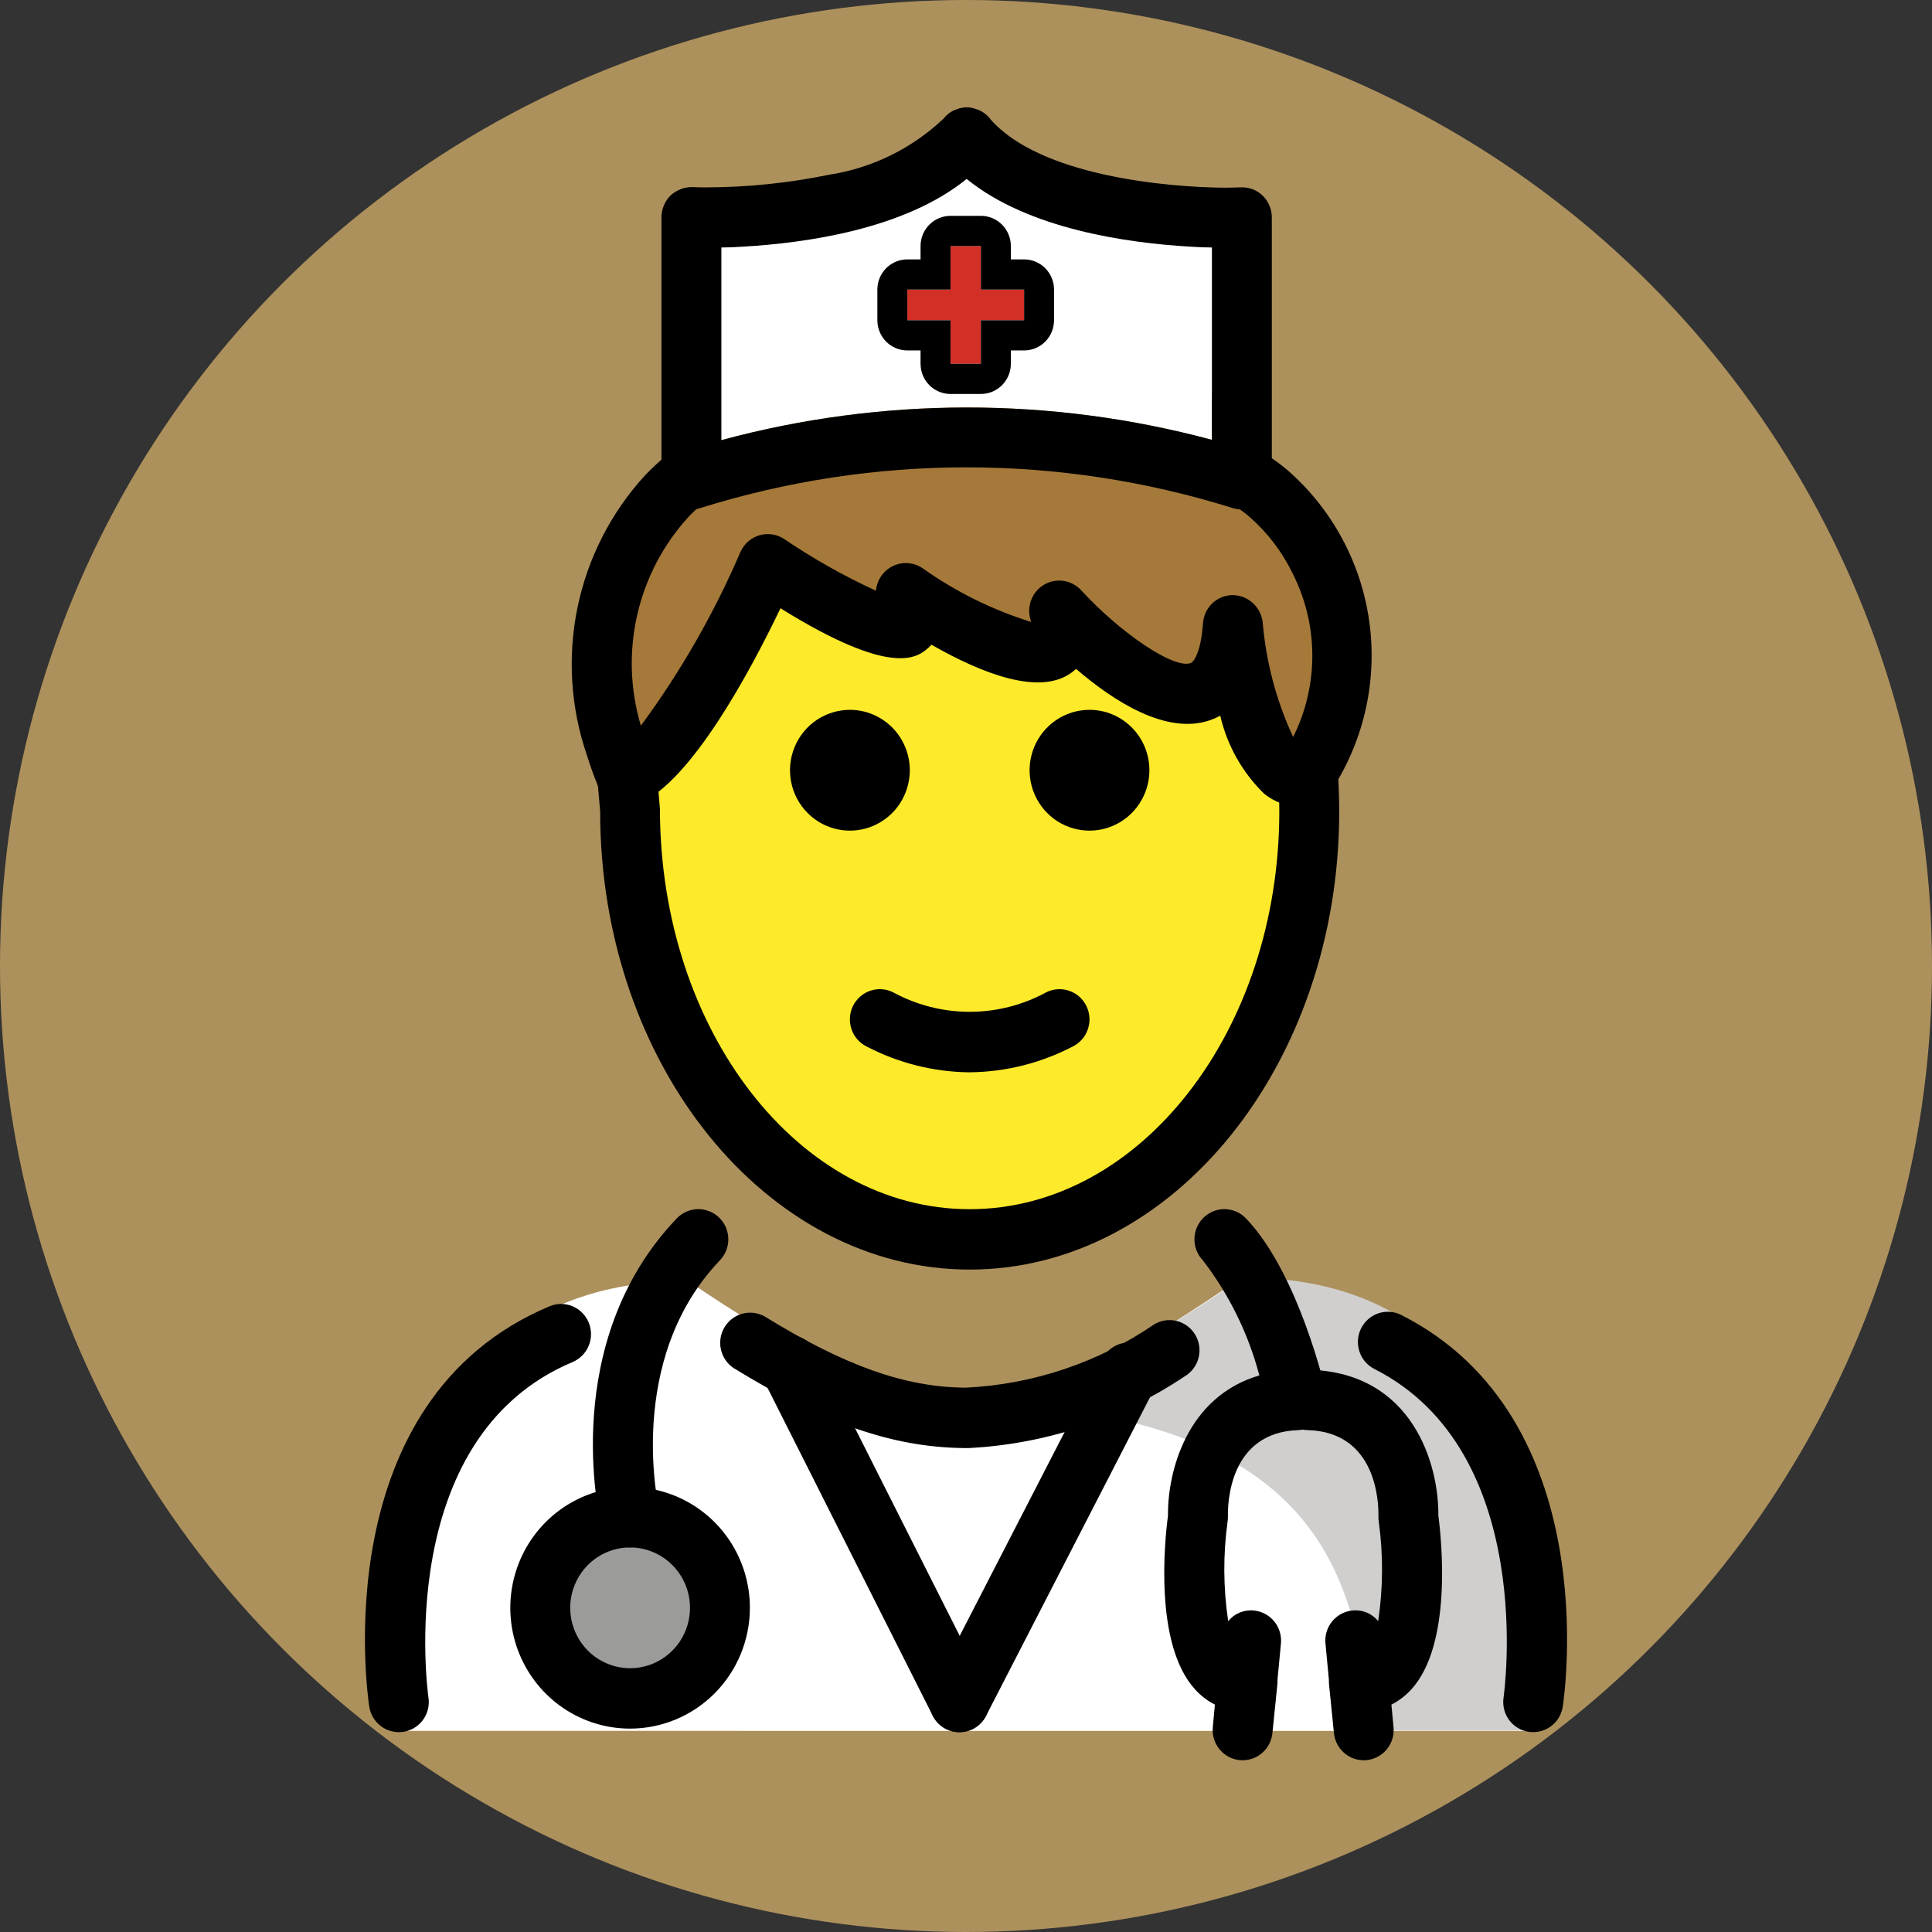 <svg width="90" height="90" viewBox="0 0 90 90" fill="none" xmlns="http://www.w3.org/2000/svg">
<rect x="0" y="0" width="90" height="90" fill="#333333" stroke="none"/>
<circle cx="45" cy="45" r="45" fill="#FFD178" fill-opacity="0.6"/>
<path d="M18.237 80.631C18.237 80.631 15.308 59.67 32.049 59.67C36.504 62.665 40.458 65.014 44.745 65.006L45.13 65.147C49.419 65.155 53.373 62.524 57.826 59.531C73.96 59.481 71.093 80.492 71.415 80.633" fill="white"/>
<path d="M29.353 79.119C31.664 79.119 33.538 77.229 33.538 74.898C33.538 72.568 31.664 70.678 29.353 70.678C27.041 70.678 25.167 72.568 25.167 74.898C25.167 77.229 27.041 79.119 29.353 79.119Z" fill="#9B9B9A"/>
<path d="M57.902 59.512C53.479 62.485 50.542 64.436 44.875 65.265C63.099 65.843 62.959 74.987 64.022 80.614H71.156C71.156 80.614 74.802 59.509 57.902 59.512Z" fill="#D0CFCE"/>
<path d="M32.207 21.34V10.128C32.207 10.128 41.583 10.494 45.029 6.414C48.475 10.494 57.85 10.128 57.85 10.128V21.298L45.196 20.06L32.207 21.34Z" fill="white"/>
<path d="M42.266 14.918H44.278V16.947H45.694V14.918H47.706V13.49H45.694V11.461H44.278V13.49H42.266V14.918Z" fill="#D22F27"/>
<path d="M60.783 36.166C58.204 36.541 57.438 29.132 57.438 29.132C56.903 36.687 49.341 28.447 49.341 28.447C50.563 33.258 42.192 27.637 42.192 27.637C44.197 31.924 35.765 26.279 35.765 26.279C35.765 26.279 31.955 34.826 29.314 36.093C29.295 36.491 29.266 36.887 29.266 37.292C29.266 48.304 36.348 57.23 45.084 57.23C53.821 57.23 60.904 48.304 60.904 37.292C60.904 36.856 60.873 36.431 60.852 36.003C60.826 36.058 60.81 36.113 60.783 36.166Z" fill="#FCEA2B"/>
<path d="M60.921 35.867C60.879 35.965 60.823 36.064 60.781 36.162C58.2 36.542 57.433 29.128 57.433 29.128C56.903 36.683 49.341 28.453 49.341 28.453C50.569 33.264 42.198 27.637 42.198 27.637C44.193 31.928 35.766 26.286 35.766 26.286C35.766 26.286 31.846 35.079 29.209 36.148C29.195 36.148 29.195 36.162 29.181 36.162C28.986 35.698 28.818 35.234 28.679 34.783C27.988 32.805 27.845 30.675 28.262 28.621C28.68 26.567 29.644 24.666 31.05 23.121C30.968 23.001 30.907 22.868 30.869 22.727C30.821 22.534 30.806 22.334 30.827 22.136C30.827 22.108 30.813 22.066 30.813 22.038V19.801C31.609 18.788 30.995 19.14 32.055 18.648L32.781 21.194L33.604 20.504C41.088 18.481 48.969 18.476 56.456 20.49V18.31C57.487 19.303 58.413 20.401 59.219 21.588C59.233 21.602 59.233 21.616 59.246 21.63C60.19 22.992 60.932 24.485 61.451 26.061C62.541 29.276 62.351 32.791 60.921 35.867Z" fill="#A57939"/>
<path d="M58.814 9.109C58.679 8.979 58.519 8.878 58.344 8.813C58.169 8.748 57.982 8.719 57.796 8.729C57.6 8.729 57.363 8.744 57.098 8.744C54.308 8.729 48.448 8.181 46.146 5.564C46.087 5.479 46.017 5.403 45.937 5.339C45.792 5.212 45.62 5.121 45.434 5.072C45.383 5.045 45.325 5.03 45.267 5.03C45.19 5.006 45.11 4.996 45.03 5.001C44.95 4.997 44.87 5.006 44.793 5.03C44.734 5.03 44.677 5.045 44.625 5.072C44.366 5.143 44.137 5.296 43.97 5.508C43.956 5.522 43.942 5.55 43.914 5.564C42.447 6.937 40.605 7.834 38.626 8.139C36.757 8.523 34.855 8.721 32.948 8.729C32.697 8.729 32.46 8.729 32.264 8.715C31.883 8.708 31.513 8.849 31.232 9.109C30.965 9.378 30.815 9.742 30.813 10.122V22.038C30.813 22.066 30.827 22.108 30.827 22.136C30.806 22.334 30.821 22.534 30.869 22.727C30.907 22.868 30.968 23.001 31.05 23.121C31.18 23.31 31.354 23.465 31.555 23.572C31.756 23.68 31.98 23.738 32.209 23.74C32.346 23.737 32.483 23.713 32.613 23.67C40.696 21.137 49.35 21.137 57.433 23.67C57.744 23.767 58.079 23.752 58.38 23.625C58.681 23.5 58.928 23.271 59.079 22.98C59.12 22.909 59.153 22.834 59.177 22.755C59.204 22.674 59.218 22.588 59.219 22.502C59.24 22.381 59.24 22.257 59.219 22.136C59.236 22.106 59.246 22.073 59.246 22.038V10.122C59.246 9.933 59.208 9.745 59.134 9.571C59.059 9.397 58.951 9.24 58.814 9.109ZM56.456 20.49C48.969 18.476 41.088 18.481 33.604 20.504V11.529C33.911 11.529 34.273 11.515 34.664 11.487C37.51 11.318 42.142 10.685 45.03 8.336C47.918 10.685 52.55 11.318 55.396 11.487C55.787 11.515 56.149 11.529 56.456 11.529V20.49Z" fill="black"/>
<path d="M45.694 11.461V13.49H47.706V14.918H45.694V16.947H44.278L44.278 14.919H42.266V13.49H44.278L44.278 11.463L45.694 11.461ZM45.694 10.055H44.278C43.908 10.055 43.553 10.203 43.291 10.467C43.03 10.731 42.883 11.088 42.883 11.461V12.083H42.266C41.896 12.083 41.541 12.232 41.28 12.495C41.018 12.759 40.871 13.117 40.871 13.49V14.918C40.871 15.291 41.018 15.649 41.28 15.913C41.541 16.177 41.896 16.325 42.266 16.325H42.883V16.947C42.883 17.32 43.03 17.678 43.291 17.941C43.553 18.205 43.908 18.353 44.278 18.353H45.694C46.064 18.353 46.419 18.205 46.681 17.941C46.942 17.678 47.089 17.32 47.089 16.947V16.325H47.706C48.076 16.325 48.431 16.177 48.692 15.913C48.954 15.649 49.101 15.291 49.101 14.918V13.49C49.101 13.117 48.954 12.759 48.692 12.495C48.431 12.232 48.076 12.083 47.706 12.083H47.089V11.461C47.089 11.088 46.942 10.731 46.681 10.467C46.419 10.203 46.064 10.055 45.694 10.055ZM53.543 35.881C53.543 36.437 53.38 36.981 53.073 37.444C52.766 37.907 52.331 38.267 51.821 38.48C51.311 38.693 50.75 38.749 50.209 38.64C49.667 38.532 49.17 38.264 48.78 37.87C48.39 37.477 48.124 36.975 48.016 36.43C47.908 35.884 47.964 35.318 48.175 34.804C48.386 34.29 48.744 33.85 49.203 33.541C49.661 33.232 50.201 33.067 50.753 33.067C51.493 33.067 52.203 33.364 52.726 33.891C53.249 34.419 53.543 35.135 53.543 35.881ZM42.382 35.881C42.382 36.437 42.218 36.981 41.912 37.444C41.605 37.907 41.169 38.267 40.659 38.48C40.15 38.693 39.589 38.749 39.047 38.64C38.506 38.532 38.009 38.264 37.619 37.87C37.228 37.477 36.963 36.975 36.855 36.43C36.747 35.884 36.803 35.318 37.014 34.804C37.225 34.29 37.583 33.85 38.041 33.541C38.5 33.232 39.04 33.067 39.592 33.067C40.332 33.067 41.041 33.364 41.565 33.891C42.088 34.419 42.382 35.135 42.382 35.881ZM45.171 49.953C43.496 49.937 41.849 49.523 40.362 48.746C40.198 48.663 40.052 48.549 39.931 48.409C39.811 48.27 39.72 48.107 39.662 47.932C39.604 47.757 39.581 47.572 39.594 47.387C39.607 47.203 39.655 47.023 39.737 46.857C39.819 46.692 39.933 46.545 40.071 46.423C40.21 46.302 40.371 46.21 40.545 46.151C40.718 46.093 40.902 46.07 41.085 46.083C41.268 46.096 41.446 46.145 41.61 46.228C42.705 46.823 43.928 47.134 45.172 47.134C46.415 47.134 47.638 46.823 48.733 46.228C48.897 46.145 49.075 46.096 49.258 46.083C49.441 46.07 49.624 46.093 49.798 46.151C49.972 46.21 50.133 46.302 50.272 46.423C50.41 46.545 50.524 46.692 50.606 46.857C50.688 47.023 50.736 47.203 50.749 47.387C50.763 47.572 50.739 47.757 50.681 47.932C50.623 48.107 50.532 48.27 50.412 48.409C50.291 48.549 50.145 48.663 49.981 48.746C48.494 49.523 46.846 49.936 45.171 49.952" fill="black"/>
<path d="M45.171 59.142C35.68 59.142 27.957 49.566 27.957 37.795L27.79 35.865C27.774 35.681 27.795 35.496 27.85 35.32C27.905 35.144 27.995 34.98 28.113 34.839C28.231 34.697 28.375 34.581 28.538 34.496C28.701 34.411 28.878 34.359 29.061 34.343C29.244 34.326 29.428 34.345 29.604 34.4C29.779 34.456 29.942 34.546 30.082 34.665C30.223 34.785 30.338 34.931 30.422 35.096C30.505 35.261 30.555 35.441 30.569 35.626L30.742 37.676C30.748 48.016 37.218 56.329 45.171 56.329C53.123 56.329 59.595 48.014 59.595 37.795C59.595 37.139 59.569 36.489 59.516 35.847C59.501 35.663 59.523 35.477 59.579 35.302C59.635 35.126 59.725 34.963 59.844 34.822C59.963 34.682 60.108 34.566 60.271 34.482C60.434 34.398 60.612 34.347 60.795 34.332C60.978 34.317 61.162 34.339 61.336 34.396C61.51 34.452 61.672 34.543 61.811 34.663C61.951 34.783 62.066 34.929 62.149 35.094C62.233 35.258 62.283 35.438 62.298 35.622C62.355 36.337 62.385 37.061 62.386 37.795C62.386 49.566 54.665 59.142 45.171 59.142Z" fill="black"/>
<path d="M60.59 37.583C59.969 37.579 59.368 37.362 58.884 36.97C57.872 35.983 57.164 34.723 56.844 33.34C56.697 33.42 56.544 33.488 56.386 33.544C54.341 34.266 51.861 32.652 50.128 31.16C50.055 31.227 49.977 31.29 49.896 31.348C48.431 32.396 45.817 31.421 43.395 30.035C43.35 30.084 43.302 30.13 43.252 30.173C42.749 30.614 41.61 31.599 36.358 28.336C34.946 31.278 32.211 36.383 29.787 37.428C29.441 37.585 29.049 37.598 28.694 37.463C28.34 37.329 28.053 37.058 27.896 36.711C27.689 36.217 27.506 35.714 27.348 35.203C26.581 32.984 26.428 30.596 26.903 28.296C27.379 25.995 28.466 23.869 30.049 22.143C30.379 21.794 30.733 21.47 31.109 21.171C31.401 20.945 31.768 20.845 32.133 20.891C32.498 20.937 32.83 21.127 33.056 21.418C33.283 21.71 33.387 22.079 33.345 22.448C33.303 22.816 33.119 23.152 32.832 23.384C32.559 23.601 32.301 23.838 32.061 24.092C30.889 25.379 30.069 26.951 29.682 28.654C29.295 30.357 29.354 32.133 29.854 33.806C31.704 31.296 33.261 28.579 34.494 25.71C34.577 25.523 34.699 25.358 34.852 25.224C35.005 25.09 35.185 24.992 35.379 24.935C35.574 24.878 35.778 24.865 35.978 24.896C36.178 24.927 36.369 25.002 36.538 25.114C37.892 26.033 39.32 26.837 40.807 27.517C40.827 27.274 40.911 27.04 41.048 26.839C41.186 26.637 41.373 26.476 41.592 26.37C41.81 26.264 42.052 26.217 42.294 26.234C42.536 26.251 42.769 26.331 42.971 26.466C44.516 27.562 46.222 28.407 48.027 28.971C48.016 28.914 48.004 28.858 47.989 28.803C47.912 28.5 47.937 28.179 48.06 27.892C48.184 27.605 48.399 27.367 48.672 27.217C48.944 27.067 49.259 27.013 49.565 27.064C49.872 27.114 50.153 27.267 50.364 27.496C52.219 29.512 54.68 31.164 55.459 30.891C55.619 30.835 55.946 30.372 56.041 29.028C56.065 28.678 56.219 28.349 56.472 28.108C56.725 27.866 57.059 27.729 57.408 27.723C57.755 27.722 58.091 27.85 58.351 28.082C58.611 28.314 58.778 28.634 58.82 28.982C58.976 30.836 59.457 32.648 60.24 34.333C60.833 33.147 61.139 31.836 61.133 30.507C61.127 29.179 60.808 27.871 60.204 26.69C59.714 25.684 59.026 24.788 58.183 24.058C57.992 23.895 57.79 23.744 57.579 23.606C57.425 23.508 57.291 23.379 57.185 23.228C57.08 23.077 57.005 22.906 56.964 22.726C56.924 22.546 56.92 22.359 56.951 22.177C56.982 21.995 57.049 21.821 57.147 21.665C57.245 21.509 57.372 21.374 57.522 21.267C57.672 21.161 57.841 21.085 58.02 21.045C58.199 21.004 58.384 21 58.564 21.031C58.745 21.063 58.917 21.13 59.072 21.229C59.384 21.432 59.683 21.654 59.968 21.894C62.038 23.693 63.393 26.187 63.781 28.915C64.169 31.643 63.565 34.42 62.08 36.733L61.992 36.867C61.754 37.216 61.394 37.462 60.983 37.555C60.853 37.574 60.722 37.583 60.59 37.583ZM29.353 80.526C28.249 80.526 27.17 80.196 26.252 79.577C25.334 78.959 24.619 78.08 24.197 77.052C23.774 76.024 23.664 74.892 23.879 73.801C24.095 72.709 24.626 71.706 25.407 70.919C26.187 70.132 27.181 69.597 28.264 69.379C29.346 69.162 30.468 69.274 31.488 69.7C32.508 70.126 33.38 70.847 33.993 71.772C34.606 72.698 34.933 73.785 34.933 74.898C34.932 76.39 34.343 77.821 33.297 78.876C32.251 79.931 30.832 80.524 29.353 80.526ZM29.353 72.085C28.801 72.085 28.261 72.25 27.802 72.559C27.343 72.868 26.986 73.308 26.775 73.822C26.564 74.336 26.508 74.902 26.616 75.447C26.724 75.993 26.989 76.495 27.38 76.888C27.77 77.281 28.267 77.549 28.808 77.658C29.349 77.767 29.911 77.711 30.42 77.498C30.93 77.285 31.366 76.924 31.673 76.462C31.979 75.999 32.143 75.455 32.143 74.898C32.142 74.153 31.848 73.438 31.324 72.91C30.801 72.383 30.092 72.086 29.353 72.085Z" fill="black"/>
<path d="M29.353 72.085C29.04 72.084 28.736 71.978 28.49 71.783C28.245 71.588 28.072 71.316 27.998 71.01C27.914 70.665 26.027 62.513 31.528 56.756C31.655 56.623 31.807 56.517 31.975 56.443C32.143 56.369 32.324 56.33 32.507 56.326C32.69 56.323 32.872 56.356 33.043 56.424C33.214 56.491 33.369 56.592 33.501 56.721C33.633 56.849 33.739 57.002 33.812 57.171C33.885 57.341 33.924 57.523 33.928 57.708C33.931 57.893 33.898 58.076 33.831 58.248C33.764 58.42 33.664 58.577 33.537 58.71C29.089 63.363 30.692 70.276 30.709 70.345C30.759 70.552 30.761 70.768 30.716 70.976C30.671 71.184 30.58 71.379 30.449 71.547C30.318 71.714 30.152 71.85 29.962 71.943C29.771 72.035 29.564 72.085 29.353 72.085ZM71.423 80.69C71.222 80.692 71.023 80.649 70.84 80.564C70.656 80.48 70.493 80.357 70.362 80.203C70.231 80.049 70.134 79.869 70.079 79.673C70.024 79.478 70.011 79.273 70.042 79.072C70.059 78.96 71.661 67.641 64.025 63.772C63.861 63.689 63.715 63.574 63.595 63.435C63.475 63.295 63.384 63.133 63.327 62.957C63.269 62.782 63.246 62.596 63.259 62.412C63.273 62.228 63.322 62.048 63.404 61.883C63.486 61.718 63.6 61.57 63.739 61.45C63.877 61.329 64.038 61.236 64.212 61.178C64.386 61.12 64.57 61.097 64.753 61.111C64.936 61.124 65.114 61.174 65.278 61.257C74.737 66.048 72.883 78.951 72.8 79.499C72.749 79.83 72.583 80.133 72.33 80.351C72.078 80.57 71.756 80.69 71.423 80.69ZM45.055 67.457H44.91L44.853 67.455C41.544 67.41 38.332 66.287 34.178 63.731C33.876 63.531 33.662 63.22 33.583 62.864C33.504 62.508 33.564 62.135 33.753 61.823C33.941 61.512 34.242 61.286 34.592 61.194C34.942 61.102 35.314 61.151 35.629 61.33C39.375 63.636 42.185 64.629 44.998 64.643C48.136 64.49 51.173 63.468 53.773 61.69C53.931 61.596 54.106 61.535 54.287 61.509C54.469 61.483 54.653 61.493 54.831 61.54C55.008 61.586 55.175 61.667 55.321 61.778C55.468 61.889 55.591 62.028 55.684 62.187C55.777 62.346 55.838 62.523 55.864 62.706C55.889 62.888 55.879 63.075 55.833 63.254C55.787 63.432 55.707 63.601 55.597 63.748C55.487 63.896 55.349 64.02 55.191 64.114C52.201 66.114 48.734 67.268 45.151 67.455L45.055 67.457ZM18.576 80.69C18.244 80.689 17.923 80.569 17.671 80.351C17.418 80.132 17.252 79.83 17.201 79.499C17.113 78.919 15.153 65.242 25.6 60.852C25.941 60.708 26.325 60.707 26.668 60.849C27.01 60.991 27.282 61.264 27.424 61.608C27.567 61.953 27.568 62.34 27.427 62.685C27.286 63.03 27.015 63.305 26.674 63.449C18.251 66.989 19.941 78.951 19.959 79.074C19.99 79.274 19.977 79.479 19.922 79.674C19.867 79.869 19.77 80.05 19.639 80.204C19.507 80.357 19.345 80.481 19.161 80.565C18.978 80.649 18.778 80.692 18.576 80.69Z" fill="black"/>
<path d="M57.888 82C57.84 82 57.794 81.997 57.748 81.993C57.38 81.956 57.042 81.774 56.808 81.486C56.573 81.199 56.461 80.829 56.497 80.458L56.594 79.407C56.244 79.229 55.929 78.988 55.667 78.694C53.765 76.606 54.249 71.812 54.41 70.597C54.386 68.557 55.288 65.062 58.665 64.072C58.152 62.125 57.257 60.302 56.032 58.71C55.775 58.442 55.635 58.081 55.641 57.708C55.648 57.335 55.801 56.98 56.068 56.721C56.334 56.461 56.692 56.319 57.062 56.326C57.432 56.333 57.784 56.488 58.041 56.756C60.494 59.319 61.733 64.674 61.784 64.902C61.83 65.104 61.831 65.314 61.787 65.516C61.743 65.719 61.655 65.909 61.529 66.074C61.404 66.238 61.243 66.372 61.06 66.467C60.877 66.561 60.676 66.614 60.47 66.621C57.282 66.728 57.189 69.989 57.201 70.641C57.203 70.718 57.198 70.795 57.187 70.871C56.973 72.413 56.982 73.979 57.214 75.519C57.358 75.342 57.543 75.205 57.752 75.119C57.962 75.032 58.19 75 58.415 75.025C58.783 75.061 59.122 75.242 59.358 75.53C59.593 75.817 59.706 76.187 59.671 76.558L59.51 78.254C59.513 78.323 59.511 78.393 59.505 78.462L59.274 80.735C59.239 81.082 59.078 81.403 58.821 81.636C58.565 81.87 58.232 81.999 57.886 81.999" fill="black"/>
<path d="M63.527 82C63.181 82 62.848 81.87 62.592 81.636C62.336 81.402 62.175 81.081 62.14 80.734L61.911 78.46C61.905 78.393 61.903 78.326 61.906 78.258L61.745 76.557C61.728 76.373 61.746 76.188 61.8 76.011C61.854 75.835 61.941 75.67 62.058 75.528C62.175 75.385 62.318 75.268 62.48 75.181C62.641 75.095 62.819 75.041 63.001 75.024C63.226 74.999 63.453 75.031 63.663 75.117C63.873 75.203 64.057 75.341 64.201 75.517C64.432 73.978 64.44 72.413 64.226 70.871C64.215 70.793 64.21 70.713 64.212 70.634C64.226 69.989 64.131 66.728 60.943 66.621C60.756 66.62 60.572 66.582 60.4 66.508C60.228 66.434 60.073 66.326 59.943 66.191C59.813 66.055 59.712 65.895 59.645 65.719C59.578 65.543 59.547 65.356 59.553 65.168C59.559 64.979 59.602 64.794 59.681 64.623C59.759 64.453 59.871 64.299 60.009 64.173C60.147 64.046 60.309 63.949 60.486 63.886C60.662 63.824 60.849 63.798 61.035 63.81C65.83 63.969 67.03 68.247 67.004 70.597C67.163 71.812 67.648 76.605 65.748 78.695C65.484 78.988 65.168 79.229 64.817 79.407L64.916 80.46C64.951 80.83 64.839 81.2 64.605 81.487C64.37 81.774 64.032 81.956 63.665 81.993C63.619 81.997 63.573 82 63.527 82ZM44.695 80.692C44.437 80.692 44.184 80.62 43.965 80.484C43.745 80.348 43.566 80.154 43.449 79.922L35.557 64.26C35.473 64.095 35.422 63.916 35.407 63.731C35.392 63.546 35.414 63.36 35.471 63.184C35.527 63.008 35.618 62.845 35.737 62.704C35.856 62.563 36.002 62.447 36.166 62.363C36.33 62.279 36.508 62.229 36.691 62.215C36.875 62.201 37.059 62.223 37.233 62.281C37.408 62.339 37.569 62.431 37.709 62.552C37.848 62.673 37.962 62.82 38.044 62.986L45.938 78.648C46.046 78.862 46.098 79.1 46.088 79.341C46.079 79.581 46.009 79.815 45.884 80.02C45.76 80.225 45.585 80.394 45.377 80.512C45.169 80.629 44.934 80.691 44.695 80.692Z" fill="black"/>
<path d="M44.692 80.692C44.453 80.692 44.217 80.629 44.008 80.511C43.8 80.392 43.625 80.222 43.5 80.015C43.376 79.808 43.306 79.573 43.298 79.332C43.291 79.09 43.344 78.851 43.455 78.636L51.349 63.299C51.519 62.968 51.813 62.719 52.166 62.606C52.519 62.494 52.902 62.527 53.23 62.699C53.558 62.871 53.806 63.168 53.917 63.524C54.029 63.879 53.996 64.265 53.825 64.596L45.933 79.933C45.815 80.162 45.637 80.354 45.418 80.488C45.199 80.622 44.948 80.692 44.692 80.692Z" fill="black"/>
</svg>
